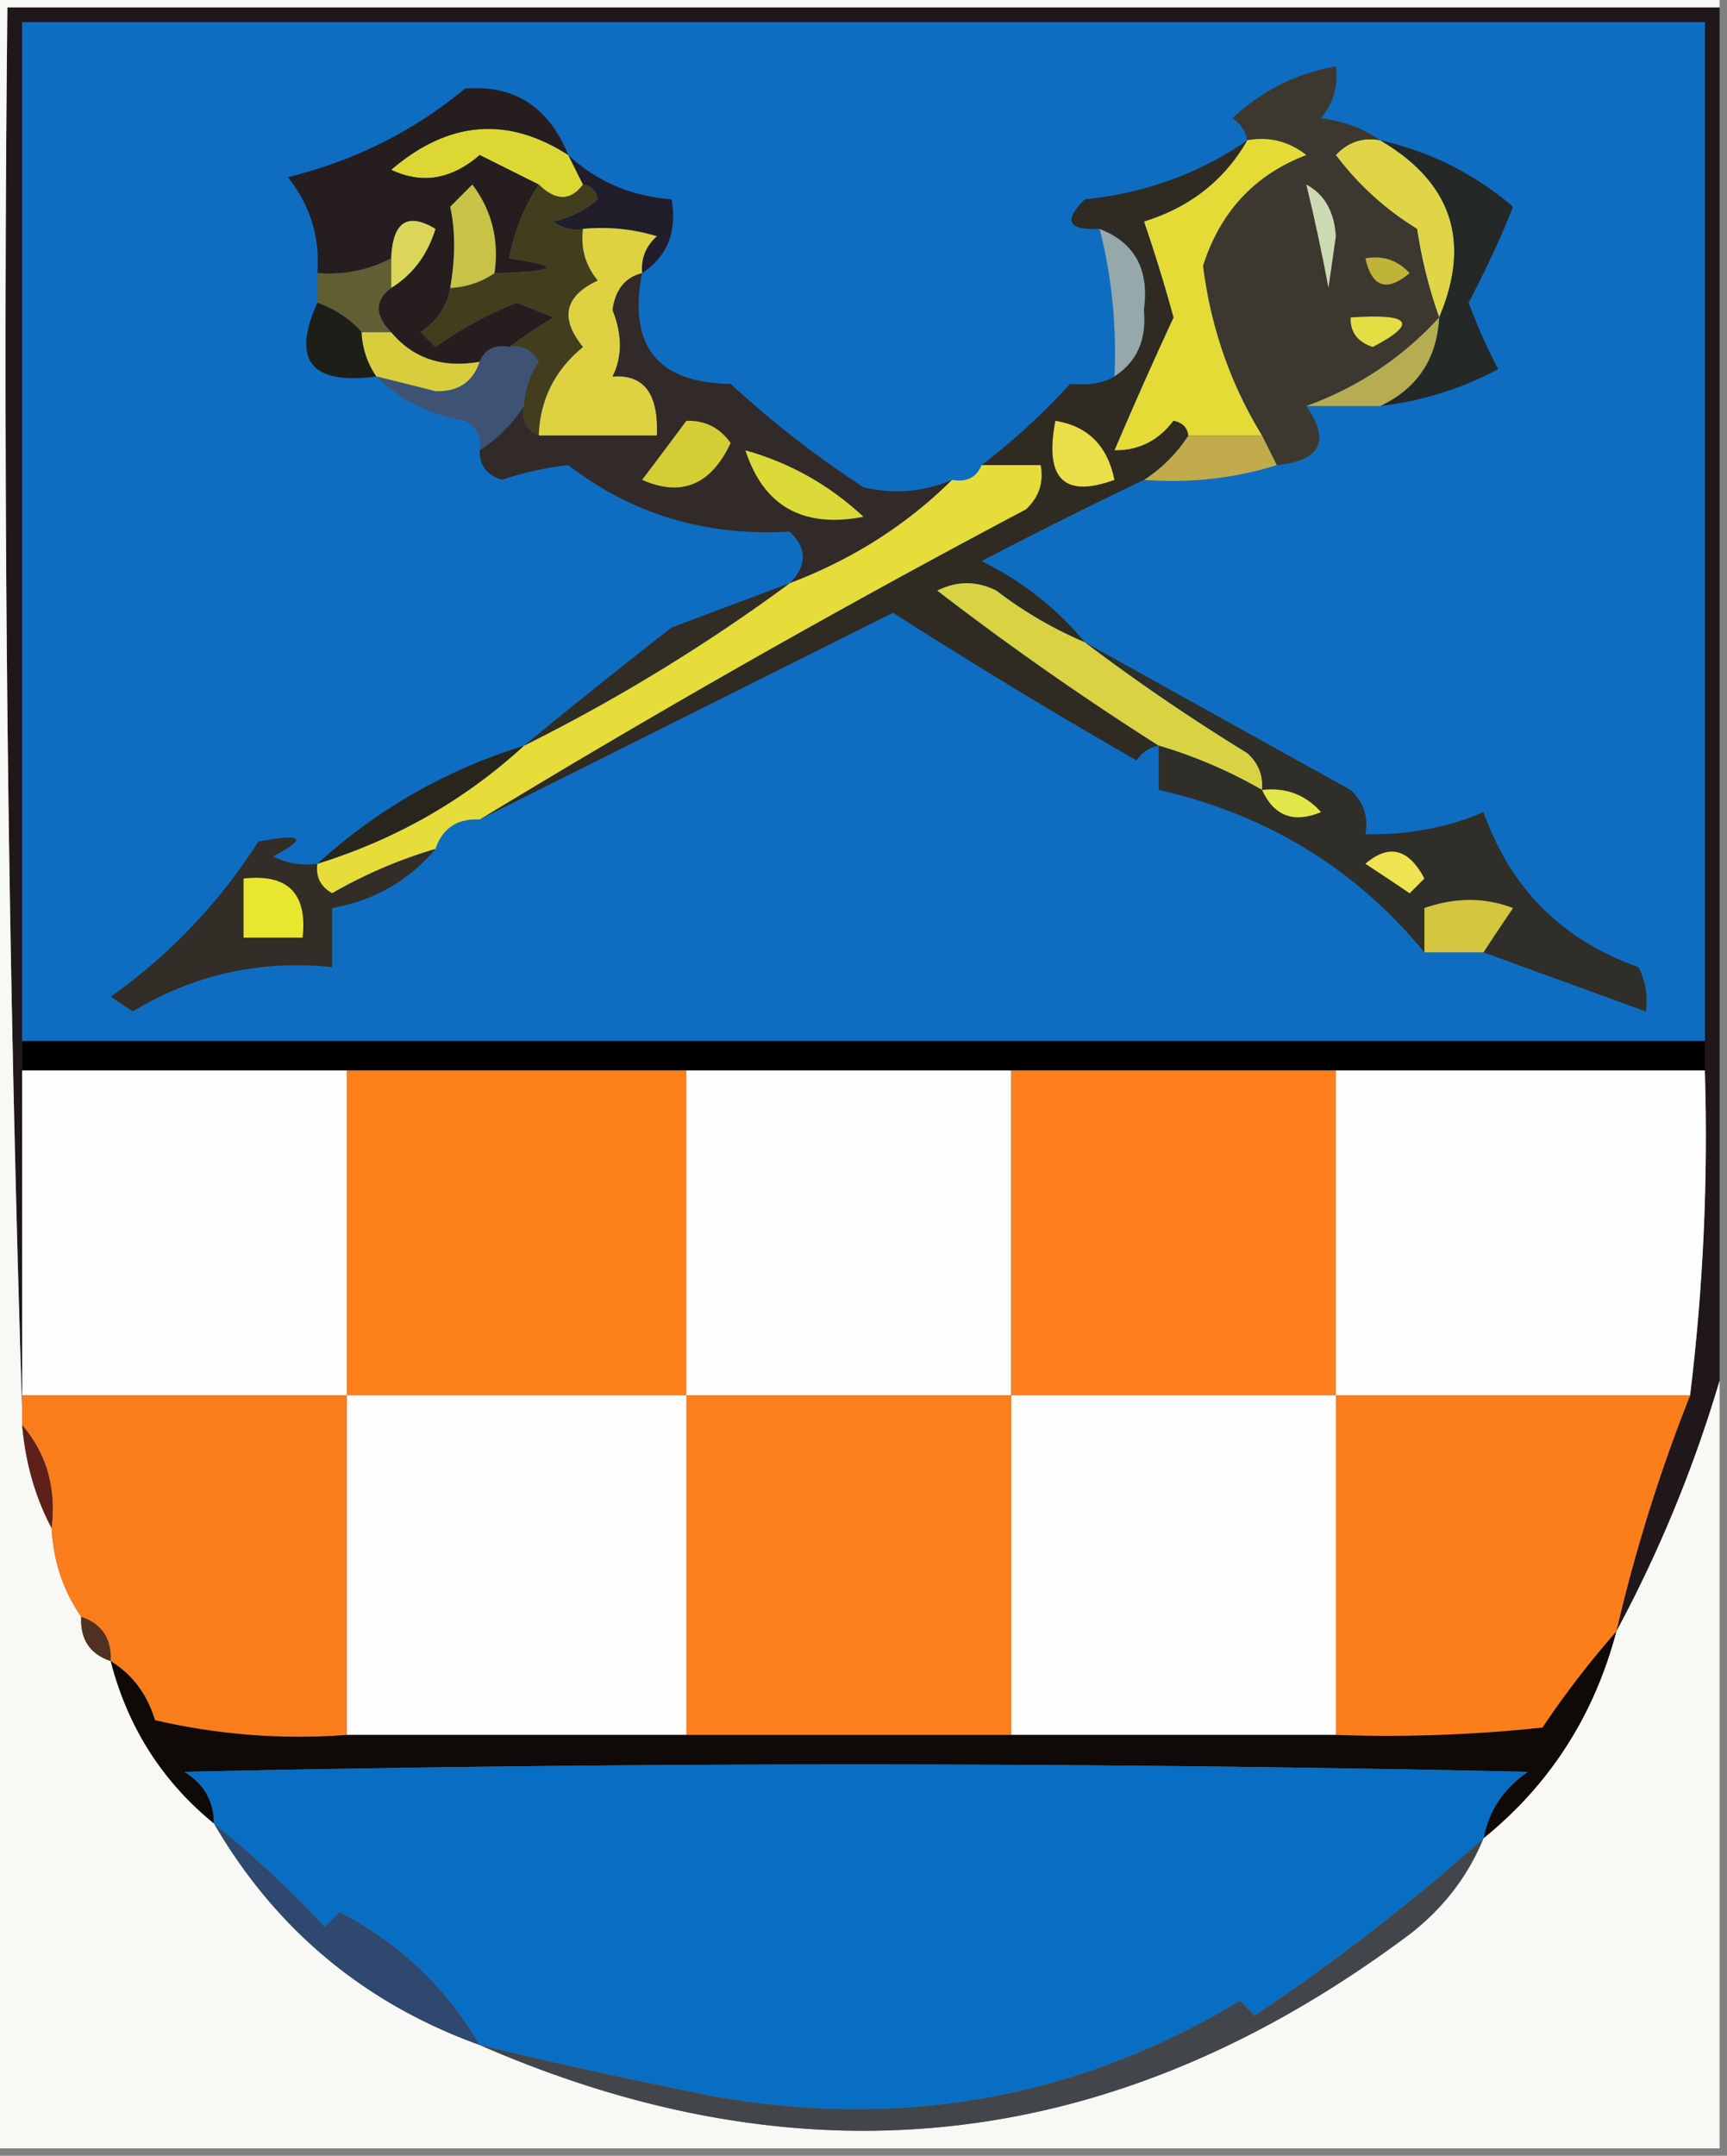 <svg xmlns="http://www.w3.org/2000/svg" width="117" height="146" style="shape-rendering:geometricPrecision;text-rendering:geometricPrecision;image-rendering:optimizeQuality;fill-rule:evenodd;clip-rule:evenodd"><rect width="100%" height="100%" fill="#808080" stroke="none"/><path style="opacity:1" fill="#20171b" d="M116.5.5v93a89.305 89.305 0 0 1-7 17 111.357 111.357 0 0 1 5-16 144.461 144.461 0 0 0 1-22v-71H1.5v94a2256.845 2256.845 0 0 1-1-95h116z"/><path style="opacity:1" fill="#0f6dc1" d="M115.5 70.5H1.5v-69h114v69z"/><path style="opacity:1" fill="#dcd733" d="m38.5 10.5 1 2c-.848 1.125-1.848 1.125-3 0l-4-2c-1.912 1.656-3.912 1.99-6 1 3.881-3.321 7.882-3.654 12-1z"/><path style="opacity:1" fill="#261d1f" d="M38.5 10.5c-4.118-2.654-8.119-2.321-12 1 2.088.99 4.088.656 6-1l4 2a13.213 13.213 0 0 0-2 5c3.672.545 3.338.878-1 1 .319-2.25-.181-4.25-1.5-6L30.5 14c.354 1.626.354 3.459 0 5.5-.221 1.235-.888 2.235-2 3l1 1a26.735 26.735 0 0 1 5.5-3l2.5 1a44.293 44.293 0 0 0-3 2c-.992-.172-1.658.162-2 1-2.51.447-4.51-.22-6-2-1.125-1.152-1.125-2.152 0-3 1.465-.906 2.465-2.239 3-4-1.896-1.14-2.896-.473-3 2-1.542.8-3.209 1.134-5 1 .183-2.436-.484-4.603-2-6.5 4.523-1.115 8.523-3.115 12-6 3.334-.273 5.667 1.227 7 4.5z"/><path style="opacity:1" fill="#e0d546" d="M93.5 9.5c4.853 2.84 6.186 6.84 4 12a31.956 31.956 0 0 1-1.5-6 19.733 19.733 0 0 1-5.5-5c.825-.886 1.825-1.219 3-1z"/><path style="opacity:1" fill="#221d2a" d="M38.5 10.5c1.91 1.784 4.244 2.784 7 3 .38 2.198-.287 3.865-2 5-.086-.996.248-1.83 1-2.5-1.634-.493-3.3-.66-5-.5a2.428 2.428 0 0 1-2-.5 6.807 6.807 0 0 0 3-1.5c-.124-.607-.457-.94-1-1l-1-2z"/><path style="opacity:1" fill="#dbd659" d="M26.5 19.5v-2c.104-2.473 1.104-3.14 3-2-.535 1.761-1.535 3.094-3 4z"/><path style="opacity:1" fill="#423e1d" d="M36.5 12.5c1.152 1.125 2.152 1.125 3 0 .543.06.876.393 1 1a6.807 6.807 0 0 1-3 1.5 2.428 2.428 0 0 0 2 .5c-.17 1.322.163 2.489 1 3.5-2.254 1.054-2.587 2.554-1 4.5-1.915 1.571-2.915 3.571-3 6-.838-.342-1.172-1.008-1-2a5.576 5.576 0 0 1 1-3c-.457-.797-1.124-1.13-2-1a44.293 44.293 0 0 1 3-2l-2.5-1a26.735 26.735 0 0 0-5.5 3l-1-1c1.112-.765 1.779-1.765 2-3a5.728 5.728 0 0 0 3-1c4.338-.122 4.672-.455 1-1 .33-1.822.998-3.49 2-5z"/><path style="opacity:1" fill="#242827" d="M93.5 9.5c3.379.76 6.379 2.26 9 4.5-.71 1.848-1.71 4.015-3 6.5a37.151 37.151 0 0 0 2 4.5 22.388 22.388 0 0 1-8 2.5c2.51-1.182 3.843-3.182 4-6 2.186-5.16.853-9.16-4-12z"/><path style="opacity:1" fill="#605e32" d="M26.5 17.5v2c-1.125.848-1.125 1.848 0 3h-2c-.79-.901-1.79-1.568-3-2v-2c1.791.134 3.458-.2 5-1z"/><path style="opacity:1" fill="#c8c246" d="M33.5 18.5a5.728 5.728 0 0 1-3 1c.354-2.041.354-3.874 0-5.5l1.5-1.5c1.319 1.75 1.819 3.75 1.5 6z"/><path style="opacity:1" fill="#3c382f" d="M93.5 9.5c-1.175-.219-2.175.114-3 1a19.733 19.733 0 0 0 5.5 5 31.956 31.956 0 0 0 1.5 6c-2.49 2.725-5.49 4.725-9 6 1.648 2.372.981 3.706-2 4l-1-2c-2.14-3.487-3.473-7.32-4-11.5 1.176-3.674 3.51-6.174 7-7.5-1.189-.929-2.522-1.262-4-1-.11-.617-.444-1.117-1-1.5 2.027-1.88 4.36-3.046 7-3.5.17 1.322-.163 2.489-1 3.5 1.558.21 2.891.71 4 1.5z"/><path style="opacity:1" fill="#ccdab3" d="M88.5 12.5c1.225.652 1.892 1.819 2 3.5l-.5 3.5c-.44-2.366-.94-4.7-1.5-7z"/><path style="opacity:1" fill="#bfb438" d="M92.5 17.5c1.175-.219 2.175.114 3 1-1.552 1.298-2.552.965-3-1z"/><path style="opacity:1" fill="#96a8aa" d="M74.5 15.5c2.384.925 3.384 2.759 3 5.5.193 2.008-.474 3.508-2 4.5a34.17 34.17 0 0 0-1-10z"/><path style="opacity:1" fill="#e4dd44" d="M91.5 21.5c4.088-.282 4.588.385 1.5 2-1.03-.336-1.53-1.003-1.5-2z"/><path style="opacity:1" fill="#1d1e18" d="M21.5 20.5c1.21.432 2.21 1.099 3 2a5.728 5.728 0 0 0 1 3c-4.43.583-5.763-1.084-4-5z"/><path style="opacity:1" fill="#ded240" d="M39.5 15.5c1.7-.16 3.366.007 5 .5-.752.67-1.086 1.504-1 2.5-1.15.291-1.816 1.124-2 2.5.666 1.669.666 3.169 0 4.5 2.131-.162 3.131 1.171 3 4h-8c.085-2.429 1.085-4.429 3-6-1.587-1.946-1.254-3.446 1-4.5-.837-1.011-1.17-2.178-1-3.5z"/><path style="opacity:1" fill="#d8ce3d" d="M24.5 22.5h2c1.49 1.78 3.49 2.447 6 2-.462 1.38-1.462 2.047-3 2-1.35-.346-2.683-.679-4-1a5.728 5.728 0 0 1-1-3z"/><path style="opacity:1" fill="#e5db37" d="M84.5 9.5c1.478-.262 2.811.071 4 1-3.49 1.326-5.824 3.826-7 7.5.527 4.18 1.86 8.013 4 11.5h-5c-.06-.543-.393-.876-1-1-1.024 1.353-2.357 2.02-4 2 1.26-2.96 2.593-5.96 4-9a109.545 109.545 0 0 0-2-6.5c3.117-.963 5.45-2.796 7-5.5z"/><path style="opacity:1" fill="#b6ac52" d="M97.5 21.5c-.157 2.818-1.49 4.818-4 6h-5c3.51-1.275 6.51-3.275 9-6z"/><path style="opacity:1" fill="#3e5373" d="M34.5 23.5c.876-.13 1.543.203 2 1a5.576 5.576 0 0 0-1 3 10.174 10.174 0 0 1-3 3c.13-.876-.203-1.543-1-2-2.42-.414-4.42-1.414-6-3 1.317.321 2.65.654 4 1 1.538.047 2.538-.62 3-2 .342-.838 1.008-1.172 2-1z"/><path style="opacity:1" fill="#312a28" d="M43.5 18.5c-.96 4.927 1.04 7.427 6 7.5a68.499 68.499 0 0 0 9 7c2.045.49 4.045.324 6-.5-3.076 3.05-6.742 5.384-11 7 1.184-1.188 1.184-2.355 0-3.5-5.677.334-10.677-1.166-15-4.5a21.542 21.542 0 0 0-4.5 1c-1.03-.336-1.53-1.003-1.5-2a10.174 10.174 0 0 0 3-3c-.172.992.162 1.658 1 2h8c.131-2.829-.869-4.162-3-4 .666-1.331.666-2.831 0-4.5.184-1.376.85-2.209 2-2.5z"/><path style="opacity:1" fill="#d3ce36" d="M46.5 28.5c1.256-.039 2.256.461 3 1.5-1.326 2.839-3.326 3.672-6 2.5a493.061 493.061 0 0 0 3-4z"/><path style="opacity:1" fill="#c1ab4c" d="M80.5 29.5h5l1 2c-2.891.903-5.891 1.236-9 1a10.174 10.174 0 0 0 3-3z"/><path style="opacity:1" fill="#dcda38" d="M50.5 30.5c3.016.843 5.683 2.343 8 4.5-4.099.79-6.766-.71-8-4.5z"/><path style="opacity:1" fill="#2f2b22" d="M84.5 9.5c-1.55 2.704-3.883 4.537-7 5.5.727 2.124 1.394 4.29 2 6.5-1.407 3.04-2.74 6.04-4 9 1.643.02 2.976-.647 4-2 .607.124.94.457 1 1a10.174 10.174 0 0 1-3 3 344.818 344.818 0 0 0-11 5.5c2.766 1.371 5.1 3.204 7 5.5a27.548 27.548 0 0 1-6-3.5c-1.333-.667-2.667-.667-4 0a203.647 203.647 0 0 0 15 10.5c-.617.11-1.117.444-1.5 1a394.855 394.855 0 0 1-16.5-10l-28 14a718.115 718.115 0 0 1 37-21c.886-.825 1.219-1.825 1-3h-4a45.499 45.499 0 0 0 6-5.5c1.269.108 2.269-.058 3-.5 1.526-.992 2.193-2.492 2-4.5.384-2.741-.616-4.575-3-5.5-2.148.11-2.481-.556-1-2 4.104-.423 7.771-1.757 11-4z"/><path style="opacity:1" fill="#ebdf49" d="M71.5 28.5c2.201.358 3.534 1.692 4 4-3.42 1.253-4.754-.08-4-4z"/><path style="opacity:1" fill="#e6dc3a" d="M66.5 31.5h4c.219 1.175-.114 2.175-1 3a718.115 718.115 0 0 0-37 21c-1.527-.073-2.527.594-3 2a32.145 32.145 0 0 0-7 3c-.797-.457-1.13-1.124-1-2 5.327-1.659 9.993-4.325 14-8a122.034 122.034 0 0 0 18-11c4.258-1.616 7.924-3.95 11-7 .992.172 1.658-.162 2-1z"/><path style="opacity:1" fill="#322d24" d="M53.5 39.5a122.034 122.034 0 0 1-18 11 479.869 479.869 0 0 1 10-8c2.688-1.013 5.354-2.013 8-3z"/><path style="opacity:1" fill="#d9d344" d="M73.5 43.5a138.461 138.461 0 0 0 11 7.5c.752.67 1.086 1.504 1 2.5a32.517 32.517 0 0 0-7-3 203.647 203.647 0 0 1-15-10.5c1.333-.667 2.667-.667 4 0a27.548 27.548 0 0 0 6 3.5z"/><path style="opacity:1" fill="#28261c" d="M35.5 50.5c-4.007 3.675-8.673 6.341-14 8 4.05-3.694 8.717-6.36 14-8z"/><path style="opacity:1" fill="#302e28" d="M73.5 43.5c5.978 3.323 11.978 6.657 18 10 .886.825 1.219 1.825 1 3 2.932.046 5.598-.454 8-1.5 1.841 5.174 5.341 8.674 10.5 10.5.483.948.649 1.948.5 3l-11-4c.641-.982 1.307-1.982 2-3-1.901-.73-3.901-.73-6 0v3c-4.685-5.682-10.685-9.349-18-11v-3a32.517 32.517 0 0 1 7 3c.086-.996-.248-1.83-1-2.5a138.461 138.461 0 0 1-11-7.5z"/><path style="opacity:1" fill="#e2e74a" d="M85.5 53.5c1.603-.188 2.937.312 4 1.5-1.852.773-3.186.273-4-1.5z"/><path style="opacity:1" fill="#322d26" d="M21.5 58.5c-.13.876.203 1.543 1 2a32.145 32.145 0 0 1 7-3c-1.84 2.169-4.174 3.502-7 4v4c-4.883-.498-9.383.502-13.5 3l-1.5-1a37.531 37.531 0 0 0 10-10.5c3.047-.58 3.38-.246 1 1 .948.483 1.948.65 3 .5z"/><path style="opacity:1" fill="#eee351" d="M92.5 58.5c1.593-1.367 2.926-1.034 4 1l-1 1a186.2 186.2 0 0 0-3-2z"/><path style="opacity:1" fill="#e8e72f" d="M16.5 59.5c3-.333 4.333 1 4 4h-4v-4z"/><path style="opacity:1" fill="#d4c63e" d="M100.5 64.5h-4v-3c2.099-.73 4.099-.73 6 0a184.223 184.223 0 0 0-2 3z"/><path style="opacity:1" d="M1.5 70.5h114v2H1.5v-2z"/><path style="opacity:1" fill="#fefefe" d="M1.5 72.5h22v22h-22v-22z"/><path style="opacity:1" fill="#fd7f1a" d="M23.5 72.5h23v22h-23v-22z"/><path style="opacity:1" fill="#fefefe" d="M46.5 72.5h22v22h-22v-22z"/><path style="opacity:1" fill="#fd7e1a" d="M68.5 72.5h22v22h-22v-22z"/><path style="opacity:1" fill="#fefefd" d="M90.5 72.5h25c.226 7.376-.108 14.71-1 22h-24v-22z"/><path style="opacity:1" fill="#f8f8f5" d="M-.5-.5h117v1H.5c-.332 31.838.002 63.504 1 95v1c.221 2.567.888 4.901 2 7 .104 2.203.77 4.203 2 6-.073 1.527.594 2.527 2 3 1.157 4.476 3.49 8.142 7 11 4.172 7.171 10.172 12.171 18 15 22.3 9.734 43.3 7.234 63-7.5 2.29-1.777 3.957-3.944 5-6.5 4.492-3.638 7.492-8.305 9-14a89.305 89.305 0 0 0 7-17v52H-.5V-.5z"/><path style="opacity:1" fill="#5e2018" d="M1.5 96.5c1.663 1.939 2.33 4.272 2 7-1.112-2.099-1.779-4.433-2-7z"/><path style="opacity:1" fill="#fc7e1b" d="M90.5 94.5h24a111.357 111.357 0 0 0-5 16 63.382 63.382 0 0 0-5 6.5 98.433 98.433 0 0 1-14 .5v-23z"/><path style="opacity:1" fill="#fefefd" d="M68.5 94.5h22v23h-22v-23z"/><path style="opacity:1" fill="#fc7f1b" d="M46.5 94.5h22v23h-22v-23z"/><path style="opacity:1" fill="#fefefe" d="M23.5 94.5h23v23h-23v-23z"/><path style="opacity:1" fill="#f97d1b" d="M1.5 94.5h22v23a43.116 43.116 0 0 1-13-1c-.535-1.761-1.535-3.094-3-4 .073-1.527-.594-2.527-2-3-1.23-1.797-1.896-3.797-2-6 .33-2.728-.337-5.061-2-7v-2z"/><path style="opacity:1" fill="#513122" d="M5.5 109.5c1.406.473 2.073 1.473 2 3-1.406-.473-2.073-1.473-2-3z"/><path style="opacity:1" fill="#0f0a08" d="M109.5 110.5c-1.508 5.695-4.508 10.362-9 14 .359-1.871 1.359-3.371 3-4.5a2069.466 2069.466 0 0 0-91 0c1.323.816 1.99 1.983 2 3.5-3.51-2.858-5.843-6.524-7-11 1.465.906 2.465 2.239 3 4a43.116 43.116 0 0 0 13 1h67a98.433 98.433 0 0 0 14-.5 63.382 63.382 0 0 1 5-6.5z"/><path style="opacity:1" fill="#076ec4" d="M100.5 124.5a138.114 138.114 0 0 1-15.5 12l-1-1c-10.877 6.556-22.71 8.722-35.5 6.5a436.27 436.27 0 0 1-16-3.5c-2.295-3.925-5.461-6.925-9.5-9l-1 1a72.083 72.083 0 0 0-7.5-7c-.01-1.517-.677-2.684-2-3.5 30.333-.667 60.667-.667 91 0-1.641 1.129-2.641 2.629-3 4.5z"/><path style="opacity:1" fill="#2e4870" d="M14.5 123.5a72.083 72.083 0 0 1 7.5 7l1-1c4.039 2.075 7.205 5.075 9.5 9-7.828-2.829-13.828-7.829-18-15z"/><path style="opacity:1" fill="#42464b" d="M100.5 124.5c-1.043 2.556-2.71 4.723-5 6.5-19.7 14.734-40.7 17.234-63 7.5a436.27 436.27 0 0 0 16 3.5c12.79 2.222 24.623.056 35.5-6.5l1 1a138.114 138.114 0 0 0 15.5-12z"/></svg>